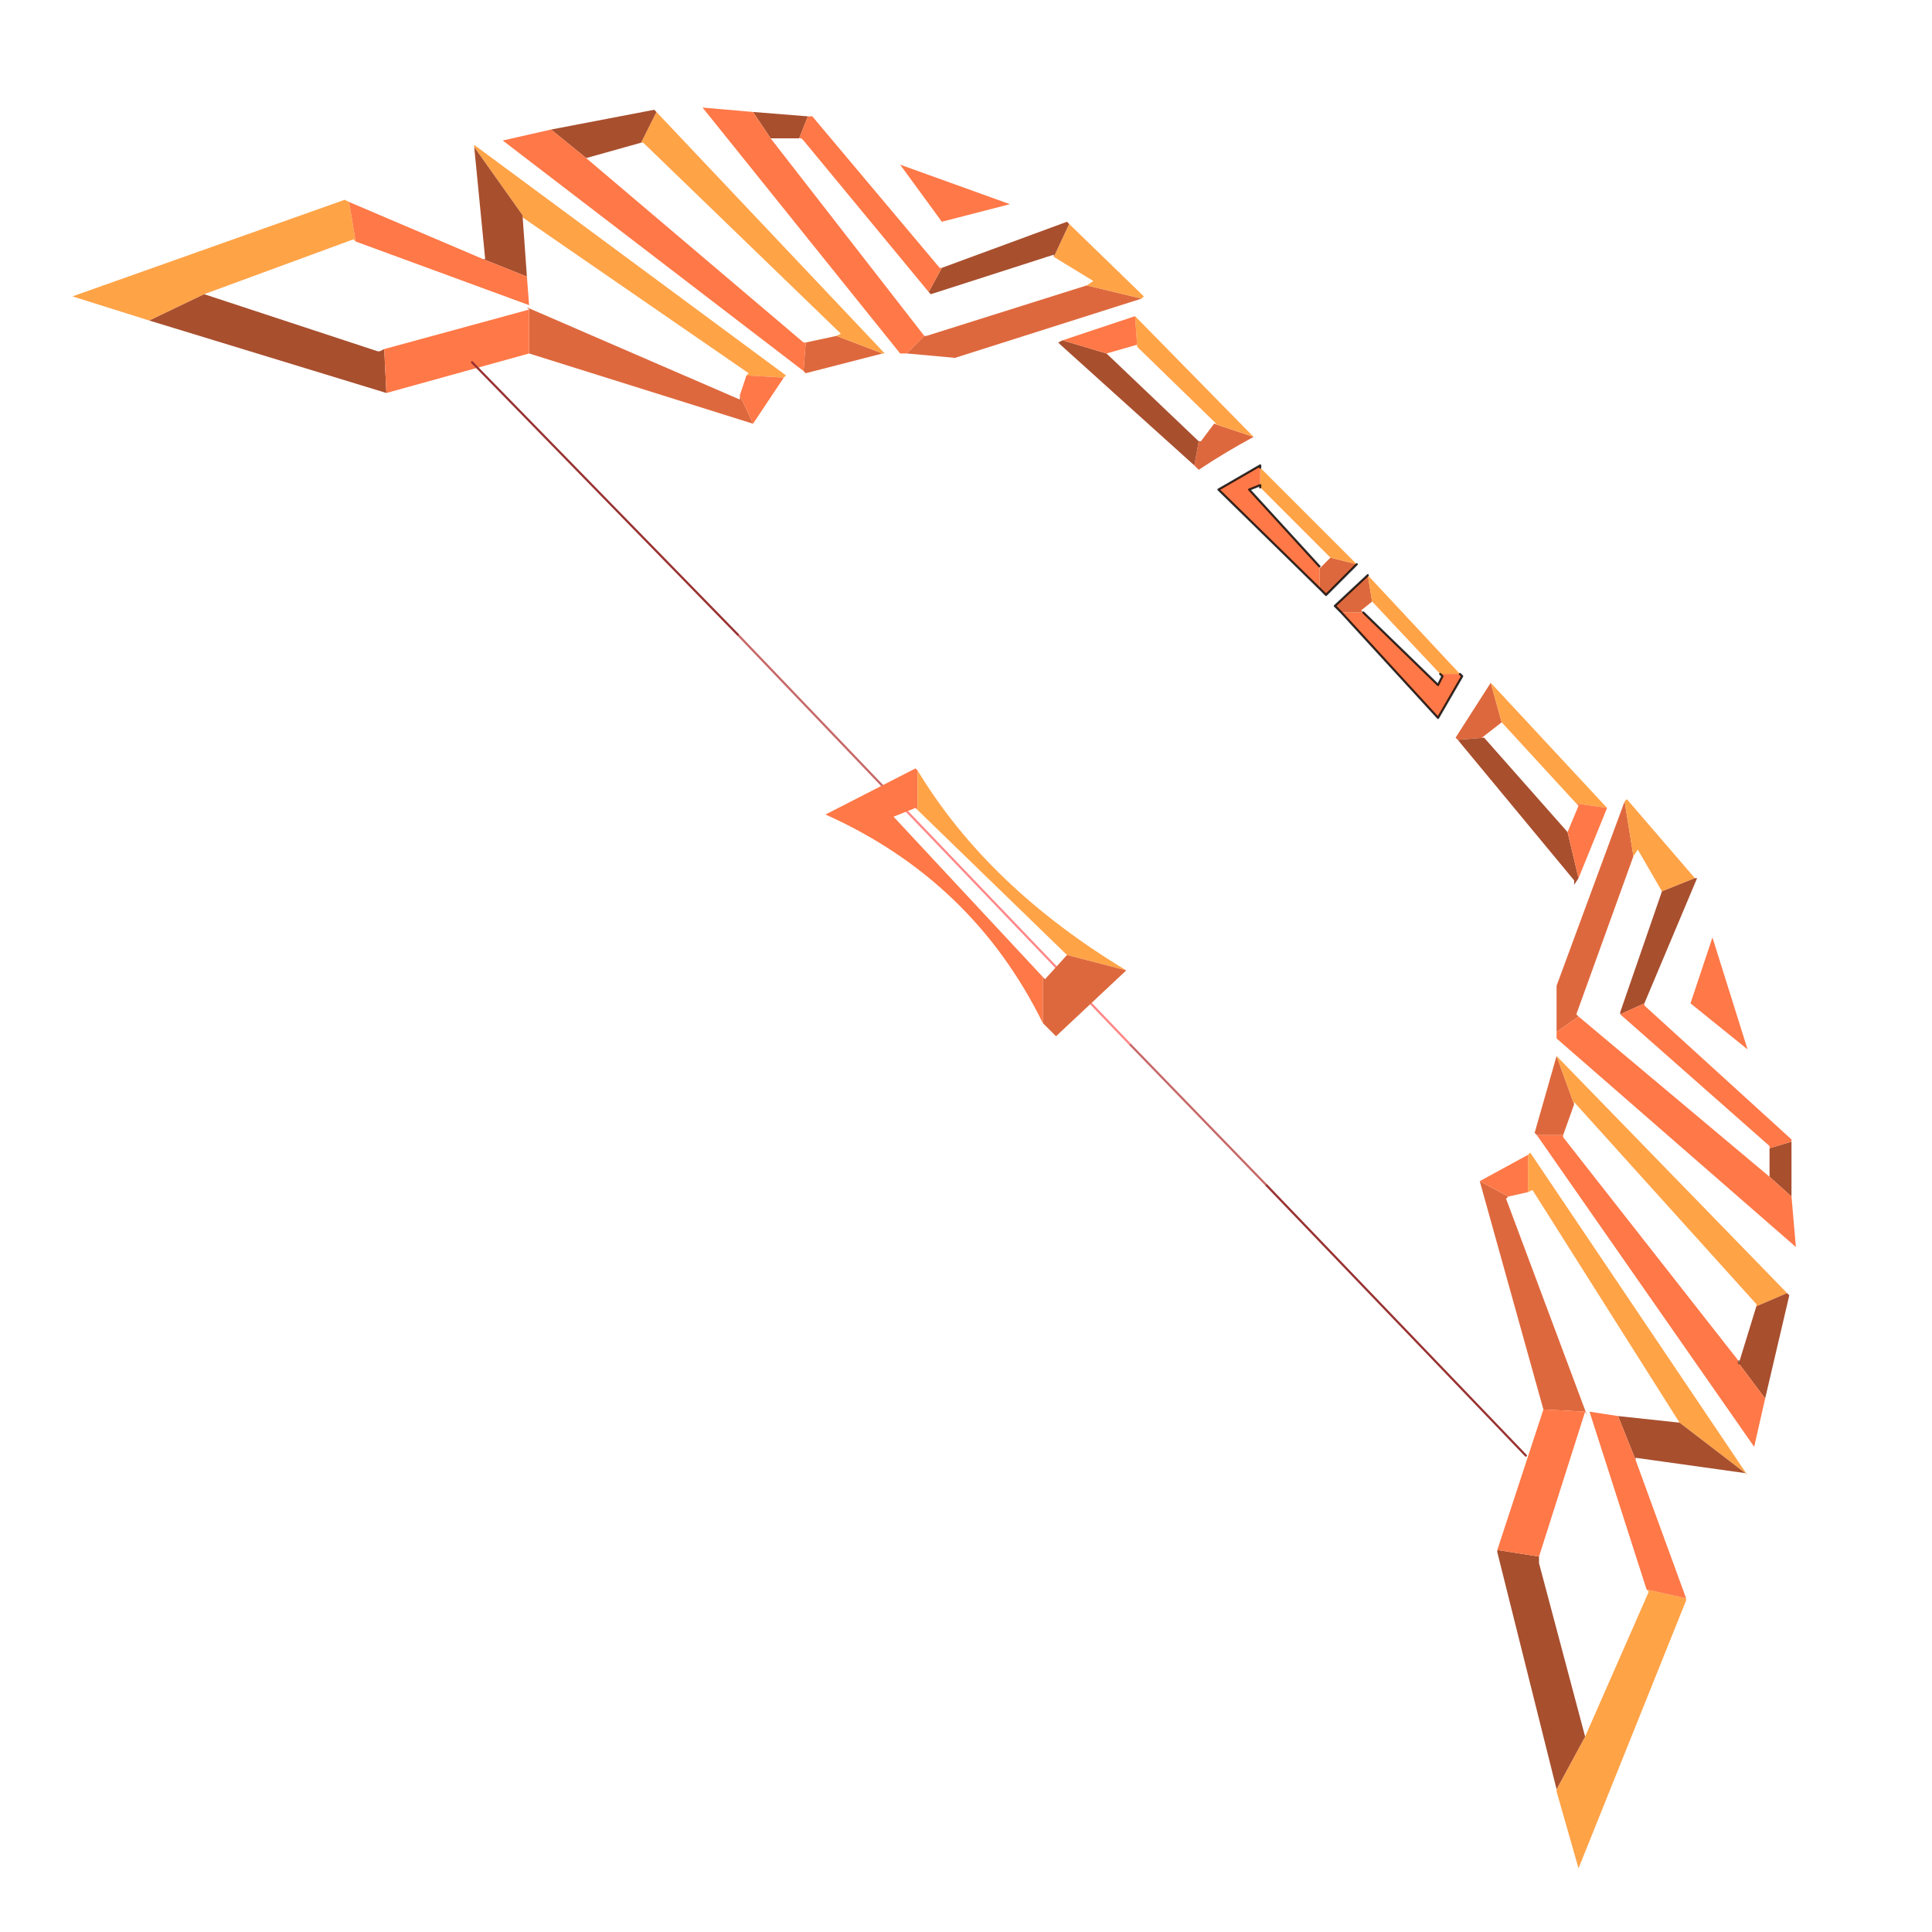 <?xml version="1.0" encoding="UTF-8" standalone="no"?>
<svg xmlns:xlink="http://www.w3.org/1999/xlink" height="440.0px" width="440.0px" xmlns="http://www.w3.org/2000/svg">
  <g transform="matrix(10.0, 0.0, 0.0, 10.0, 0.0, 0.0)">
    <use height="44.0" transform="matrix(1.0, 0.0, 0.0, 1.0, 0.0, 0.0)" width="44.0" xlink:href="#shape0"/>
  </g>
  <defs>
    <g id="shape0" transform="matrix(1.0, 0.0, 0.0, 1.0, 0.0, 0.0)">
      <path d="M44.0 44.0 L0.0 44.0 0.0 0.0 44.0 0.0 44.0 44.0" fill="#43adca" fill-opacity="0.0" fill-rule="evenodd" stroke="none"/>
      <path d="M37.2 19.5 L35.9 23.1 35.95 23.15 35.45 23.5 35.45 22.45 37.0 18.25 37.2 19.5 M24.75 6.5 L26.0 6.8 21.75 8.15 20.65 8.05 21.05 7.65 21.1 7.65 24.75 6.5 M27.2 10.6 L27.3 10.05 27.35 10.05 27.65 9.65 28.55 9.95 Q27.9 10.3 27.3 10.7 L27.2 10.6 M30.9 12.85 L30.2 13.55 30.05 13.4 30.05 12.9 30.05 12.95 30.3 12.7 30.9 12.85 M30.55 13.95 L30.4 13.8 31.15 13.1 31.25 13.7 31.0 13.9 31.05 13.95 30.55 13.95 M33.8 16.8 L33.2 16.85 33.15 16.8 33.95 15.55 34.2 16.45 33.75 16.8 33.8 16.8 M35.0 25.85 L34.95 25.8 35.45 24.05 35.85 25.15 35.6 25.85 35.0 25.85 M33.7 26.9 L34.35 27.25 34.3 27.3 36.15 32.25 36.1 32.15 35.15 32.1 33.7 26.9 M19.05 7.65 L20.1 8.05 18.35 8.5 18.3 8.45 18.35 7.8 19.05 7.65 M16.85 9.0 L17.15 9.65 12.05 8.05 12.05 7.05 12.0 7.0 16.85 9.1 16.85 9.0" fill="#de683d" fill-rule="evenodd" stroke="none"/>
      <path d="M38.6 20.0 L37.85 20.3 37.3 19.35 37.2 19.5 37.0 18.25 37.05 18.2 38.6 20.0 M24.35 5.1 L26.05 6.75 26.0 6.8 24.75 6.5 24.9 6.4 24.0 5.85 24.35 5.1 M25.85 7.2 L28.55 9.95 27.65 9.65 27.7 9.65 25.9 7.9 25.85 7.2 M28.7 10.65 L30.9 12.85 30.3 12.7 28.7 11.1 28.7 10.65 M31.15 13.1 L33.25 15.35 32.8 15.35 31.25 13.7 31.15 13.1 M34.2 16.45 L33.95 15.55 36.6 18.4 35.9 18.3 34.2 16.45 M35.45 24.05 L40.7 29.45 40.0 29.75 40.0 29.7 35.85 25.1 35.85 25.15 35.45 24.05 M34.8 27.15 L34.8 26.3 34.85 26.25 39.8 33.6 39.75 33.55 38.25 32.4 34.9 27.1 34.8 27.15 M35.45 40.75 L36.1 39.55 37.55 36.25 37.5 36.2 38.4 36.4 38.4 36.45 35.95 42.55 35.45 40.8 35.45 40.75 M19.05 7.65 L19.15 7.6 14.65 3.25 14.6 3.25 14.95 2.55 20.15 8.05 20.1 8.05 19.05 7.65 M17.85 8.6 L17.0 8.55 17.05 8.5 11.9 4.95 11.9 4.9 10.8 3.35 10.8 3.3 17.9 8.55 17.85 8.6 M7.95 4.6 L8.1 5.5 8.05 5.45 4.65 6.7 3.4 7.3 1.65 6.75 7.85 4.55 7.95 4.6" fill="#ffa347" fill-rule="evenodd" stroke="none"/>
      <path d="M36.9 23.1 L36.9 23.05 37.85 20.3 38.6 20.0 38.65 20.0 37.45 22.85 36.9 23.1 M40.3 26.8 L40.3 26.15 40.8 26.0 40.8 27.25 40.3 26.8 M24.35 5.1 L24.0 5.85 24.0 5.8 21.2 6.7 21.15 6.65 21.45 6.1 24.3 5.05 24.35 5.1 M17.15 2.55 L18.4 2.65 18.2 3.15 17.55 3.15 17.15 2.55 M27.2 10.6 L24.15 7.85 24.1 7.8 24.2 7.75 25.2 8.05 27.3 10.05 27.2 10.6 M33.2 16.85 L33.8 16.8 35.7 18.95 35.95 20.0 35.85 20.15 35.85 20.05 33.2 16.85 M40.7 29.45 L40.75 29.5 40.2 31.85 39.6 31.05 40.0 29.75 40.7 29.45 M38.25 32.4 L39.75 33.55 37.25 33.2 37.25 33.25 36.85 32.25 38.25 32.4 M35.05 35.45 L35.05 35.55 35.05 35.6 36.1 39.55 35.45 40.75 34.1 35.35 34.1 35.3 35.05 35.45 M14.95 2.55 L14.6 3.25 13.35 3.6 12.55 2.95 14.9 2.5 14.95 2.55 M10.8 3.35 L11.9 4.9 12.0 6.3 11.0 5.9 11.05 5.9 10.8 3.35 M4.65 6.7 L8.6 8.0 8.65 8.0 8.75 7.95 8.8 8.95 3.4 7.3 4.65 6.7" fill="#a84f2e" fill-rule="evenodd" stroke="none"/>
      <path d="M36.9 23.1 L37.45 22.85 37.45 22.9 40.8 25.95 40.8 26.0 40.3 26.15 40.3 26.1 36.9 23.1 M35.95 23.15 L40.3 26.8 40.8 27.25 40.9 28.4 35.45 23.65 35.45 23.5 35.95 23.15 M20.65 8.05 L20.5 8.05 16.0 2.45 17.15 2.55 17.55 3.15 21.05 7.65 20.65 8.05 M18.4 2.65 L18.5 2.65 21.4 6.1 21.45 6.1 21.15 6.65 18.3 3.2 18.25 3.15 18.2 3.15 18.4 2.65 M25.2 8.05 L24.2 7.75 25.85 7.2 25.9 7.9 25.9 7.85 25.2 8.05 M30.05 13.4 L27.75 11.15 28.7 10.6 28.7 10.65 28.7 11.1 28.7 11.05 28.45 11.15 30.05 12.9 30.05 13.4 M33.25 15.35 L33.3 15.4 32.75 16.35 30.55 13.95 31.05 13.95 32.75 15.6 32.85 15.4 32.8 15.35 33.25 15.35 M35.95 20.0 L35.7 18.95 35.95 18.35 35.9 18.3 36.6 18.4 35.95 20.0 M40.2 31.85 L39.95 32.95 35.0 25.85 35.6 25.85 35.6 25.9 39.6 31.0 39.6 31.05 40.2 31.85 M34.8 26.3 L34.8 27.15 34.35 27.25 33.7 26.9 34.8 26.3 M35.05 35.45 L34.1 35.3 35.15 32.1 36.1 32.15 35.05 35.45 M37.5 36.2 L36.2 32.15 36.85 32.25 37.25 33.25 38.4 36.4 37.5 36.2 M39.0 21.35 L39.8 23.9 38.5 22.85 39.0 21.35 M21.45 5.05 L20.5 3.75 23.0 4.65 21.45 5.05 M13.35 3.6 L18.3 7.8 18.35 7.8 18.3 8.45 11.45 3.2 12.55 2.95 13.35 3.6 13.3 3.6 13.35 3.6 M17.0 8.55 L17.85 8.6 17.15 9.65 16.85 9.0 17.0 8.55 M11.9 4.9 L11.9 4.95 11.9 4.9 M12.05 7.05 L12.05 8.05 8.8 8.95 8.75 7.95 12.05 7.05 M11.0 5.9 L12.0 6.3 12.05 6.95 8.1 5.5 7.95 4.6 11.0 5.9" fill="#ff7847" fill-rule="evenodd" stroke="none"/>
      <path d="M30.05 13.4 L27.75 11.15 28.7 10.6 28.7 10.65 M30.9 12.85 L30.2 13.55 30.05 13.4 M30.05 12.9 L28.45 11.15 28.7 11.05 28.7 11.1 M33.25 15.35 L33.3 15.4 32.75 16.35 30.55 13.95 30.4 13.8 31.15 13.1 M32.8 15.35 L32.85 15.4 32.75 15.6 31.05 13.95" fill="none" stroke="#000000" stroke-linecap="round" stroke-linejoin="round" stroke-opacity="0.8" stroke-width="0.05"/>
      <path d="M39.6 31.0 L39.6 31.05" fill="none" stroke="#000000" stroke-linecap="round" stroke-linejoin="round" stroke-opacity="0.314" stroke-width="0.05"/>
      <path d="M25.75 23.8 L20.1 17.9" fill="none" stroke="#ff8787" stroke-linecap="round" stroke-linejoin="round" stroke-width="0.05"/>
      <path d="M28.85 27.0 L25.75 23.8 M20.1 17.9 L16.8 14.45" fill="none" stroke="#c76969" stroke-linecap="round" stroke-linejoin="round" stroke-width="0.05"/>
      <path d="M16.8 14.45 L10.75 8.25 M34.75 33.15 L28.85 27.0" fill="none" stroke="#993232" stroke-linecap="round" stroke-linejoin="round" stroke-width="0.05"/>
      <path d="M20.9 17.55 L20.9 18.45 20.85 18.4 20.35 18.6 23.75 22.25 23.75 23.3 Q22.15 20.05 18.8 18.55 L20.85 17.5 20.9 17.55" fill="#ff7847" fill-rule="evenodd" stroke="none"/>
      <path d="M25.65 22.1 L24.3 21.75 20.9 18.45 20.9 17.55 Q22.5 20.2 25.65 22.1" fill="#ffa347" fill-rule="evenodd" stroke="none"/>
      <path d="M24.3 21.75 L25.65 22.1 24.05 23.6 23.75 23.3 23.75 22.25 23.8 22.3 24.3 21.75" fill="#de683d" fill-rule="evenodd" stroke="none"/>
    </g>
  </defs>
</svg>
